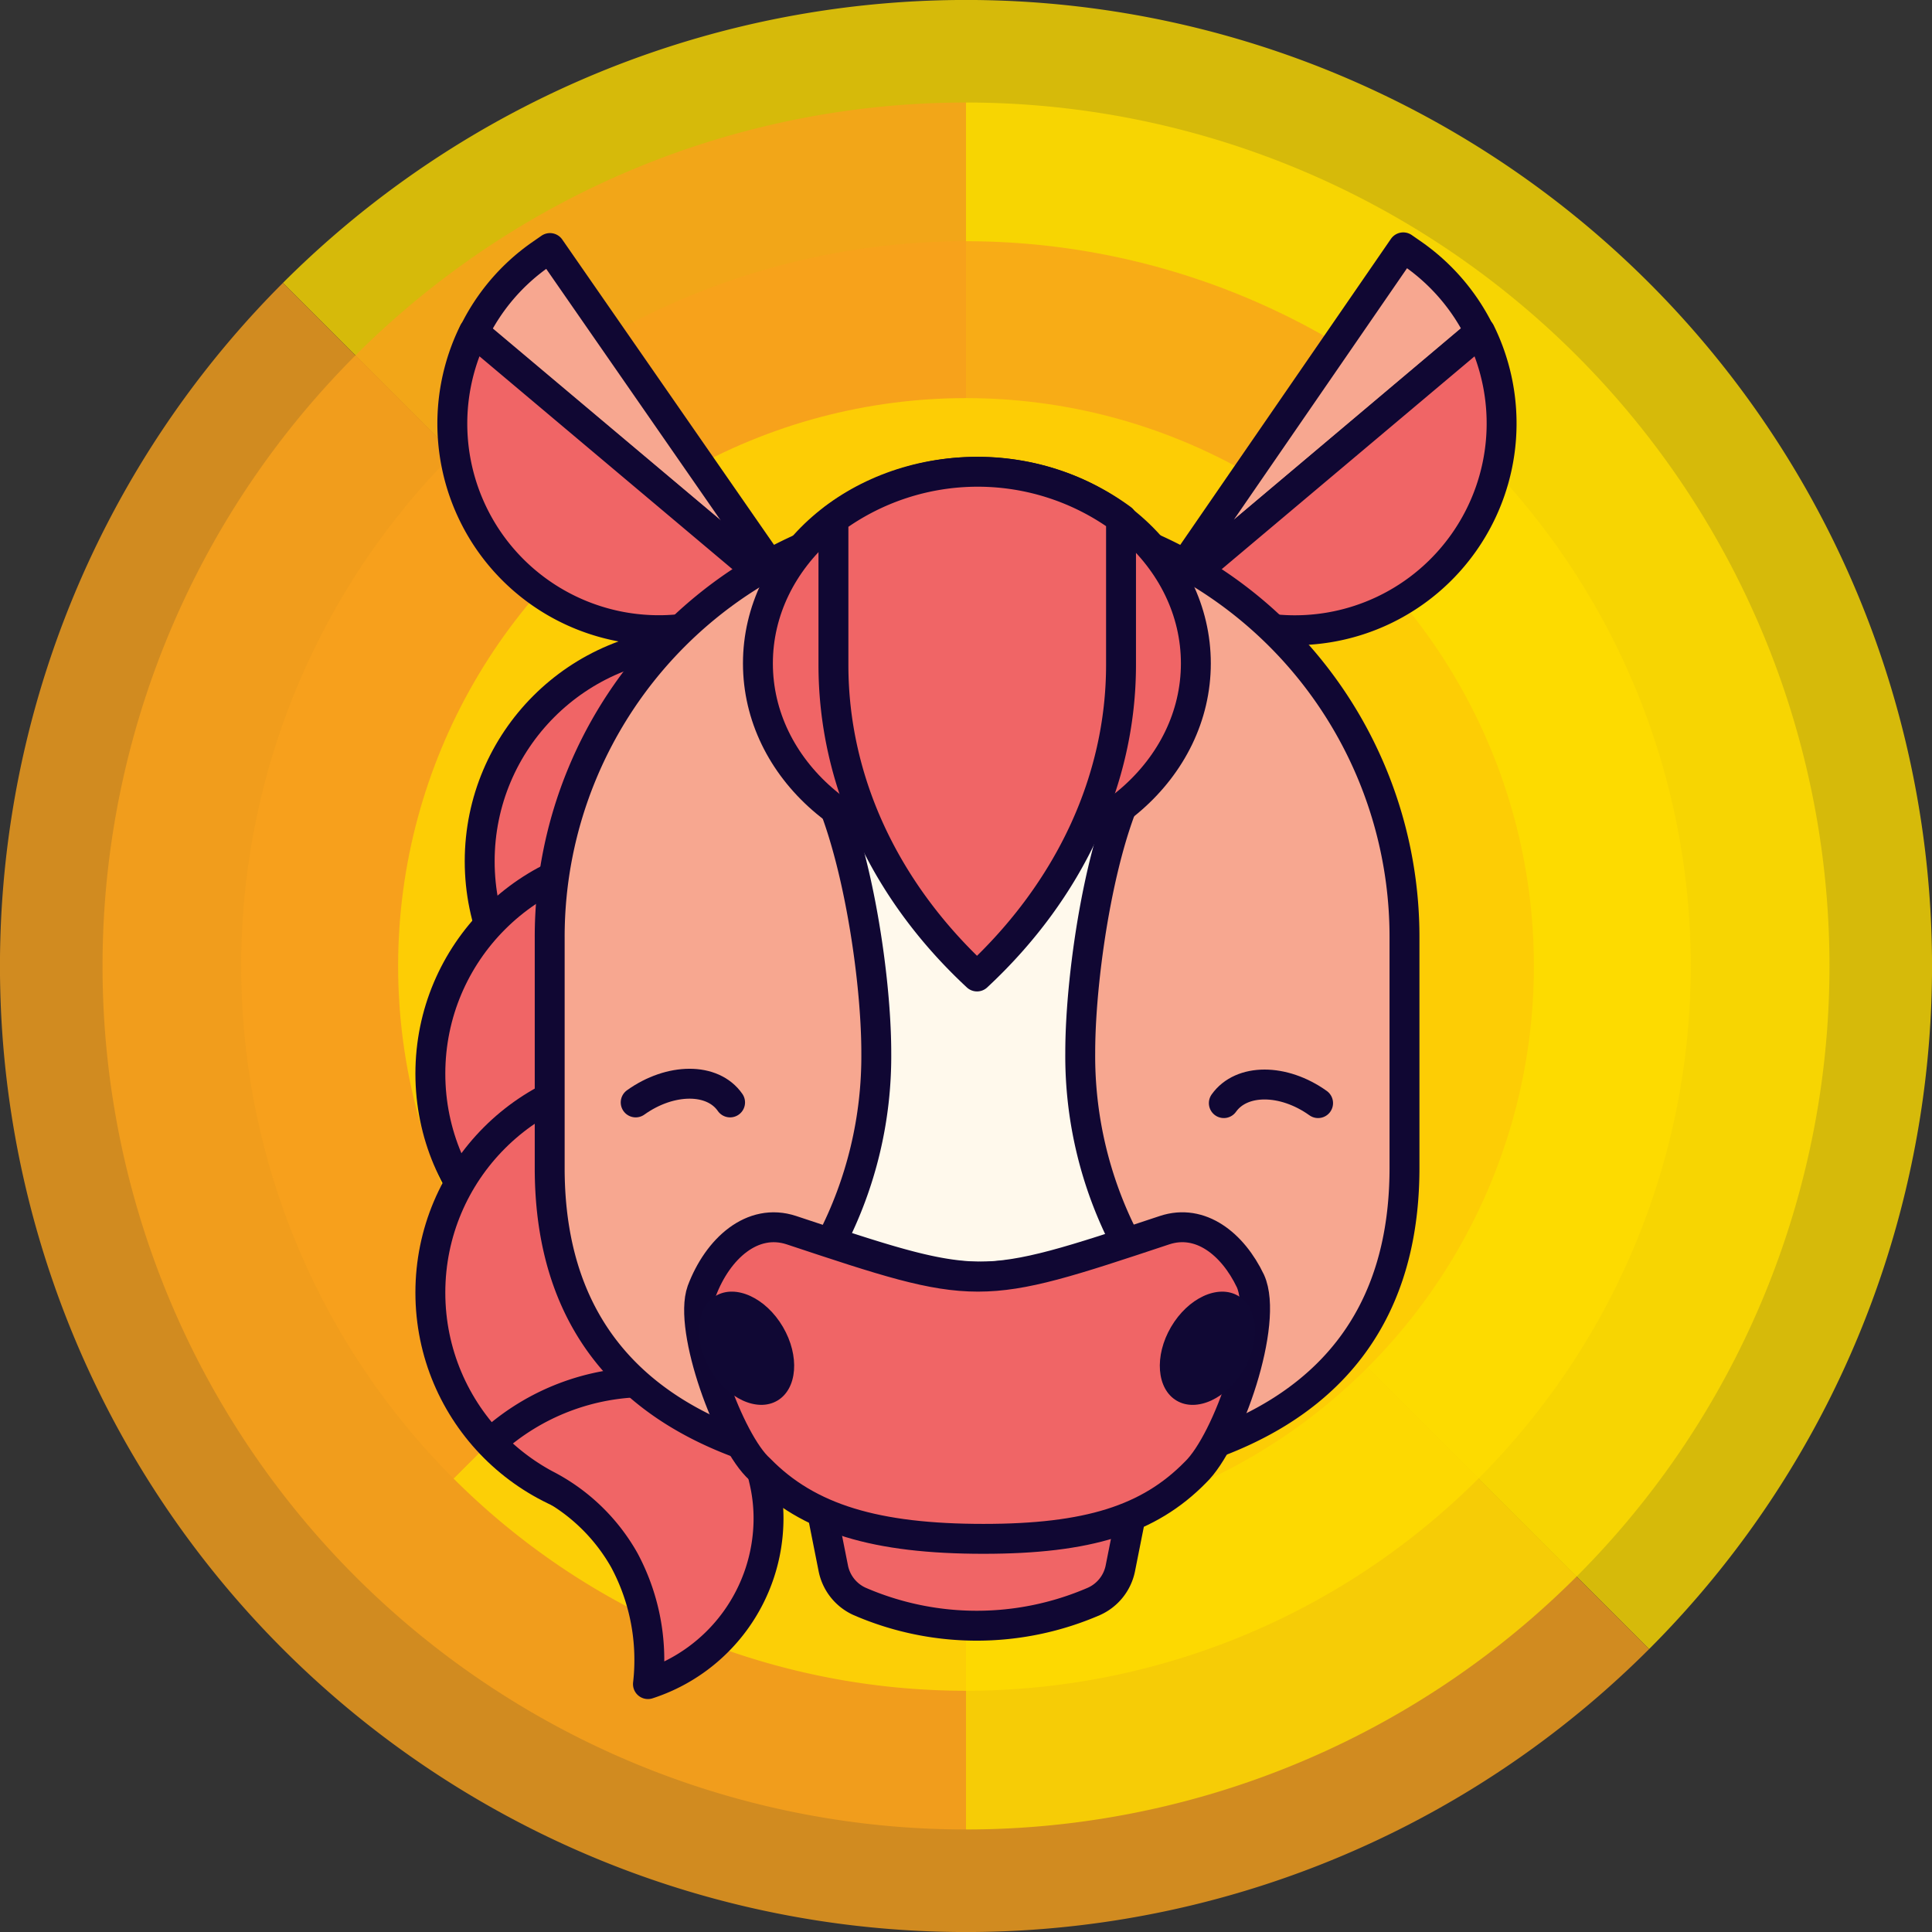 <svg xmlns="http://www.w3.org/2000/svg" viewBox="0 0 140.2 140.2">
  <rect x="0" y="0" width="140.2" height="140.2" fill="#333333" stroke="none"/>
  <defs>
    <style>
      .cls-1{opacity:.8}.cls-2{fill:#ffdc00}.cls-3{fill:#f9a11b}.cls-5{fill:#f7a790}.cls-5,.cls-6,.cls-9{stroke:#100733;stroke-linecap:round;stroke-linejoin:round;stroke-width:2.17px}.cls-6{fill:#f06566}.cls-8{fill:#100834}.cls-9{fill:none}
      svg { cursor: pointer; }
            .magenta{
        transition: .3s all ease;
        opacity: 0;
        }
    </style>
  </defs>
  <g id="horse">
    <g id="circle">
      <g id="circle_half_tone" class="cls-1">
        <path class="cls-2" d="M20.53 20.53a70.1 70.1 0 0199.14 99.14z"/>
        <path class="cls-3" d="M119.67 119.67a70.1 70.1 0 01-99.14-99.14z"/>
      </g>
      <g id="circle_half_tone-2" data-name="circle_half_tone" class="cls-1">
        <path class="cls-2" d="M70.1 7.44a62.66 62.66 0 010 125.32z"/>
        <path class="cls-3" d="M70.1 132.76a62.66 62.66 0 010-125.32z"/>
      </g>
      <g id="circle_half_tone-3" data-name="circle_half_tone" class="cls-1">
        <path class="cls-2" d="M107.29 32.91a52.59 52.59 0 01-74.38 74.38z"/>
        <path class="cls-3" d="M32.91 107.29a52.59 52.59 0 0174.38-74.38z"/>
      </g>
      <circle id="circle-2" data-name="circle" cx="70.1" cy="70.1" r="41.21" fill="#fdcd05"/>
    </g>
    <g id="horse-2" data-name="horse">
      <g id="ears">
        <g id="ear">
          <path class="cls-5" d="M57 42.64L39.91 18l-.62.43a14.82 14.82 0 00-4.91 5.71l22.29 18.73z"/>
          <path class="cls-6" d="M35.47 39.25a15 15 0 0020.86 3.83l.33-.24-22.28-18.75a15 15 0 001.09 15.16z"/>
        </g>
        <g id="ear-2">
          <path class="cls-5" d="M84.83 42.64l17-24.69.62.43a14.94 14.94 0 014.93 5.71L85.11 42.87z"/>
          <path class="cls-6" d="M106.31 39.25a15 15 0 01-20.87 3.83l-.33-.21 22.31-18.78a15 15 0 01-1.11 15.16z"/>
        </g>
      </g>
      <g id="mane">
        <circle id="hair" class="cls-6" cx="50.7" cy="62.5" r="15.89"/>
        <circle id="hair-2" class="cls-6" cx="47.12" cy="77.91" r="15.89"/>
        <circle id="hair-3" class="cls-6" cx="47.12" cy="93.8" r="15.89"/>
        <path class="cls-6" d="M55.77 110.21a12.65 12.65 0 01-8.75 12 15.05 15.05 0 00.1-1.78 15.29 15.29 0 00-1.82-7.22 13.78 13.78 0 00-5.73-5.49 15.9 15.9 0 01-3.32-2.39l-.17-.16a6.9 6.9 0 00-.46-.48 16.74 16.74 0 0111.5-4.39 15.83 15.83 0 014.78.72 12.56 12.56 0 013.52 6.28 12.06 12.06 0 01.35 2.91z"/>
      </g>
      <path id="body" class="cls-5" d="M70.89 107.32c-17.13 0-31-5.42-31-22.56V68a30.89 30.89 0 0130.83-30.91H71A30.89 30.89 0 01101.92 68v16.75c0 17.15-13.92 22.57-31.03 22.57z"/>
      <path id="snout" d="M78.39 76.39a29.18 29.18 0 003.38 13.88c-9.81 3.21-11.4 3.16-21.47-.15a29.26 29.26 0 003.29-13.72c0-6.09-1.72-16.71-4.56-20.92 3.19 2.52 7.43 9.12 12.06 9.12 4.44 0 8.52-6.5 11.66-8.81C80 60 78.39 70.45 78.39 76.39z" fill="#fff9ec" stroke="#100733" stroke-linecap="round" stroke-linejoin="round" stroke-width="2.17"/>
      <path id="muzzle2" class="cls-6" d="M79.1 96.66H62.69c-2.85 0-4.93 3.49-4.22 7.09l2 10.06a3.35 3.35 0 001.91 2.4 21.37 21.37 0 0017 0 3.35 3.35 0 001.92-2.4l2-10.06c.7-3.6-1.3-7.1-4.2-7.09z"/>
      <path id="muzzle" class="cls-6" d="M84.51 89.27c-13.54 4.5-13.54 4.5-27.08 0-2.83-.93-5.34 1.33-6.5 4.4-1 2.78 2 11 4.2 12.94 3.53 3.62 8.48 5.06 16.24 5.06 7.57 0 12-1.39 15.37-4.82 2.38-2.28 5.35-10.9 4-13.89-1.29-2.7-3.63-4.55-6.23-3.69z"/>
      <g id="nostrils">
        <ellipse id="nostril2" class="cls-8" cx="54.17" cy="97.84" rx="3.06" ry="4.41" transform="rotate(-30.37 54.17 97.83)"/>
        <ellipse id="nostril2-2" class="cls-8" cx="87.62" cy="97.84" rx="4.41" ry="3.06" transform="rotate(-59.63 87.62 97.84)"/>
      </g>
      <g id="hair-4">
        <ellipse id="hair-5" class="cls-6" cx="70.89" cy="48.14" rx="15.89" ry="13.9"/>
        <path class="cls-6" d="M81.35 37.67v10.58c0 8.32-3.71 16.34-10.45 22.61-6.75-6.27-10.42-14.27-10.42-22.61V37.67a17.67 17.67 0 0120.94 0z"/>
      </g>
      <g id="eyes">
        <path id="eye_smile2" data-name="eye smile2" class="cls-9" d="M46.13 80c2.52-1.8 5.59-1.82 6.85 0"/>
        <path id="eye_smile" data-name="eye smile" class="cls-9" d="M95.65 80.05c-2.52-1.8-5.56-1.8-6.84 0"/>
      </g>
    </g>
  </g>
    <script>
      // stub
      document.querySelector("#horse").addEventListener("click", function () {
      this.querySelector("#circle").classList.toggle("magenta");
      });
    </script>
</svg>
